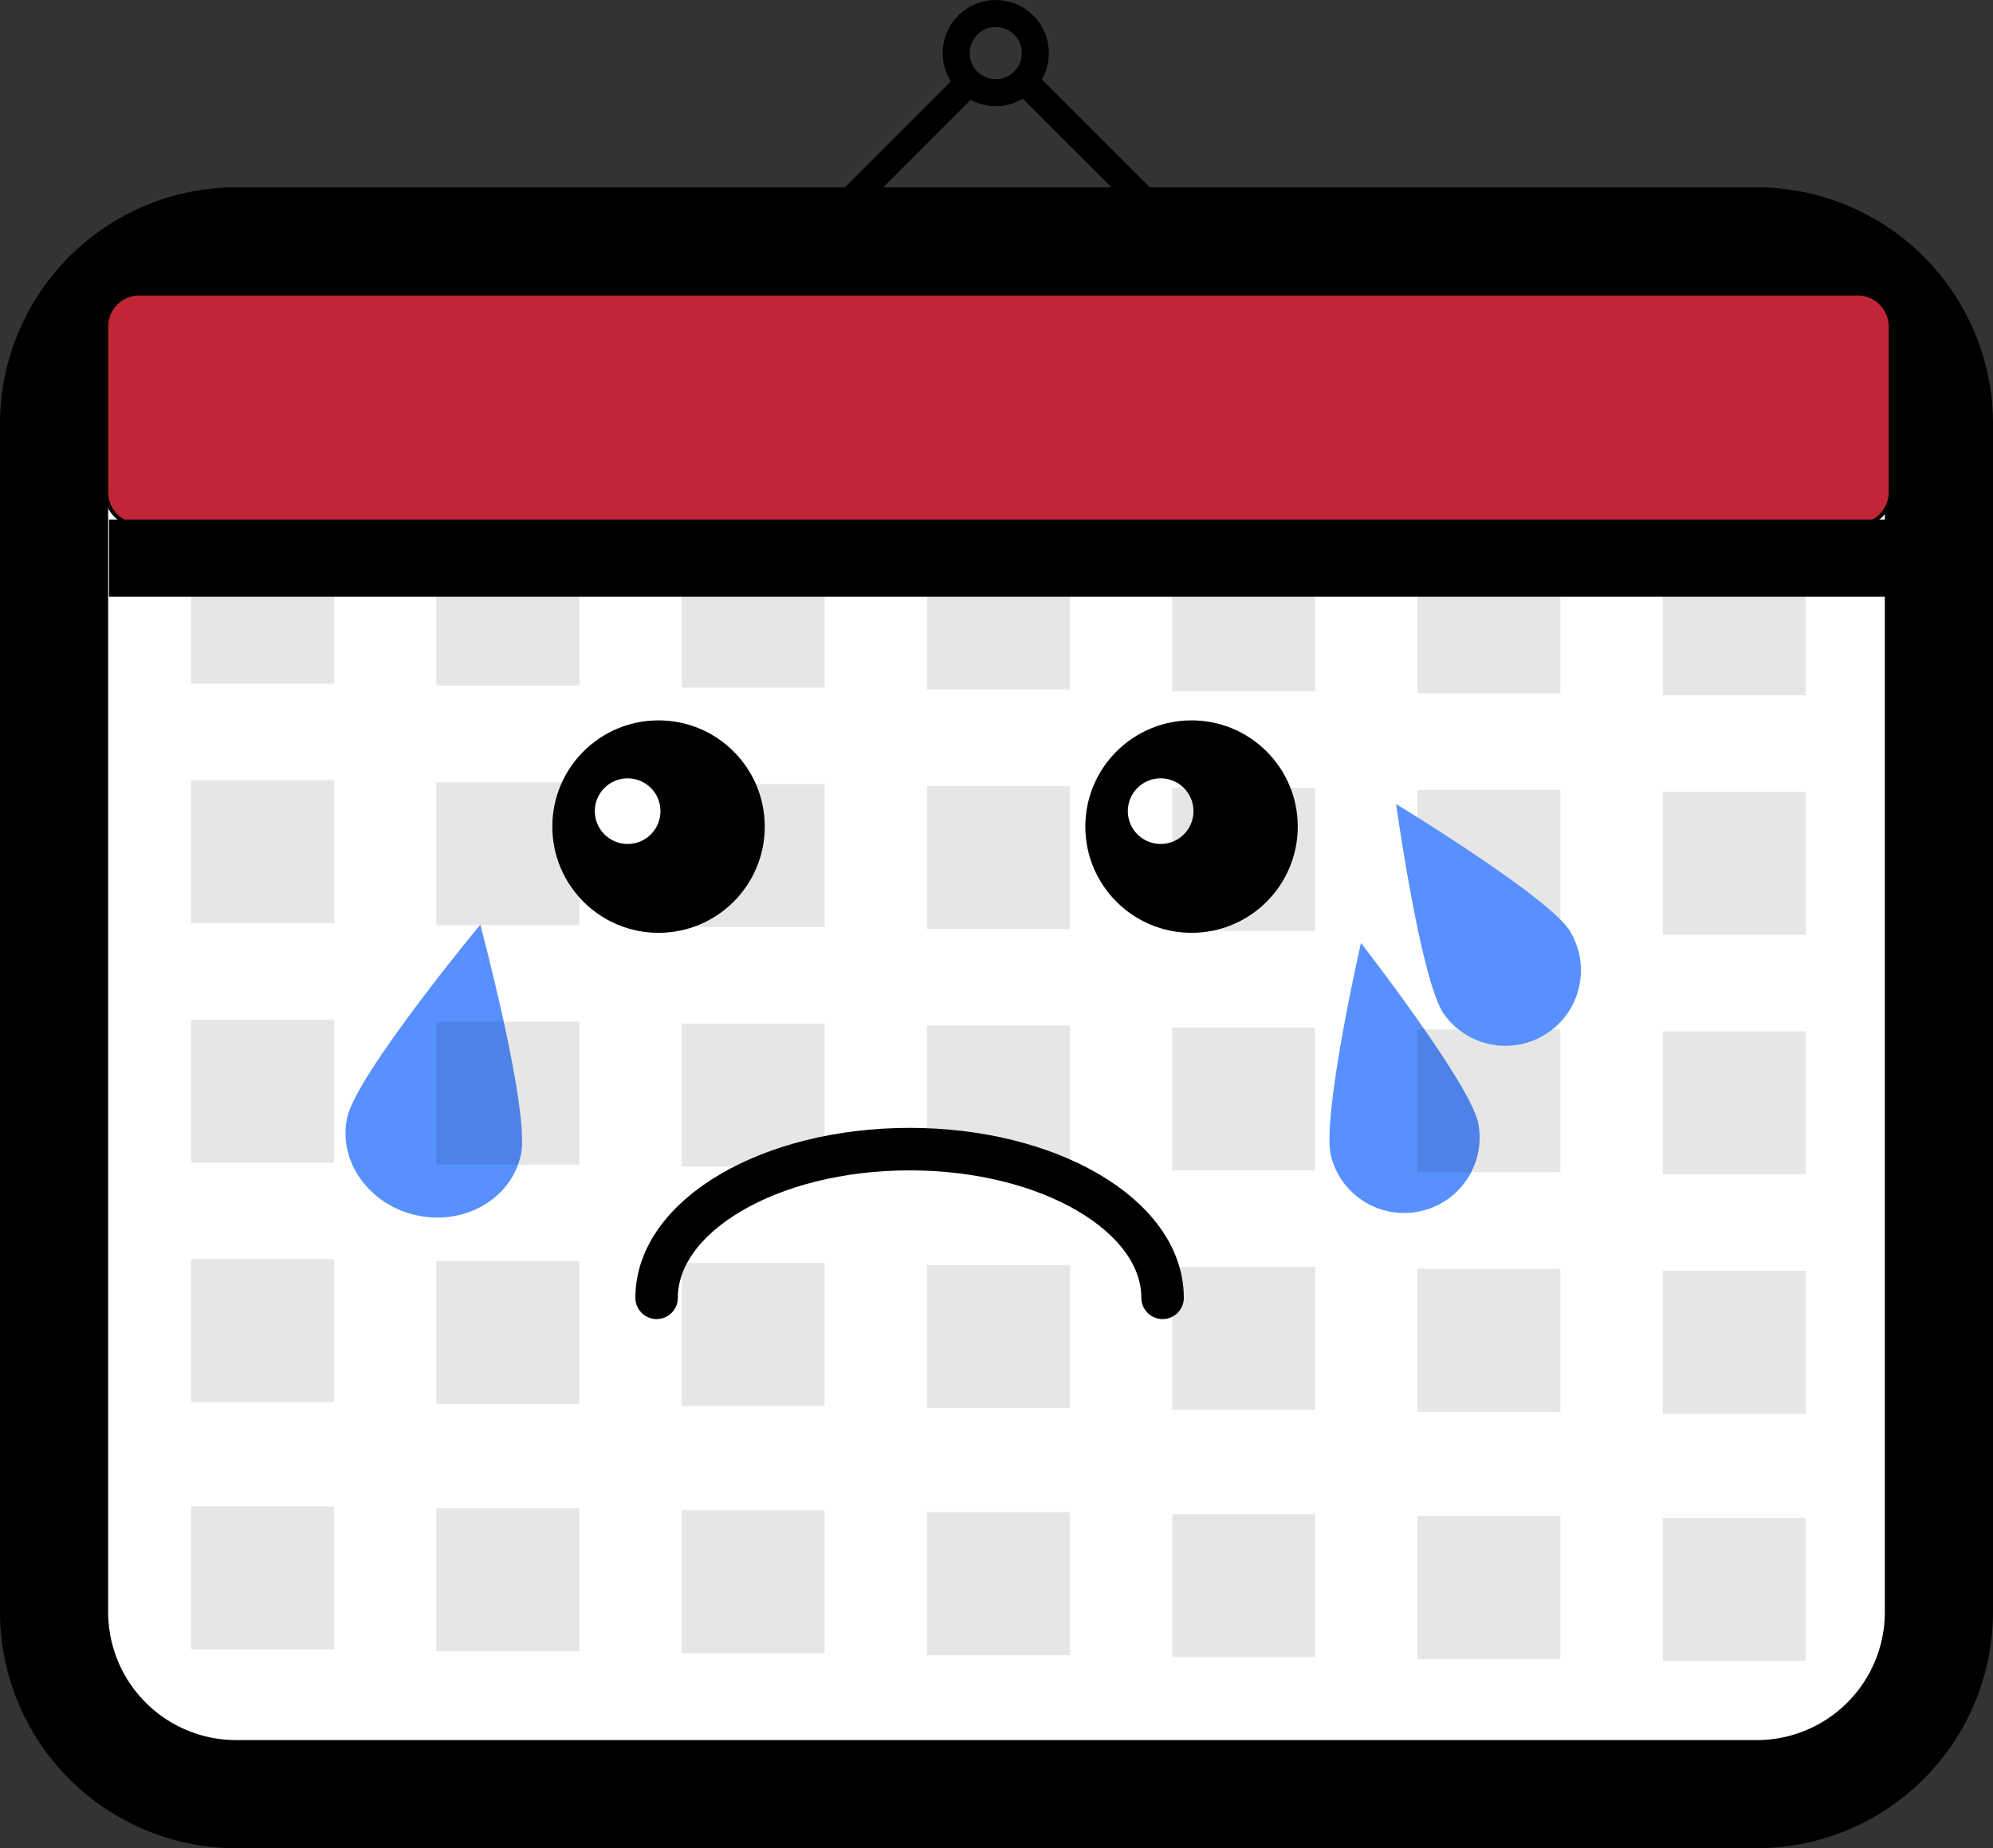 <svg id="Layer_1" data-name="Layer 1" xmlns="http://www.w3.org/2000/svg" viewBox="0 0 516 478.5"><rect x="0" y="0" width="516" height="478.5" fill="#333333" stroke="none"/><defs><style>.cls-1,.cls-6{fill:#fff;}.cls-2{fill:#c22536;}.cls-3,.cls-4{fill:none;}.cls-3,.cls-4,.cls-6{stroke:#000;stroke-linejoin:round;}.cls-3{stroke-width:20px;}.cls-4{stroke-width:7px;}.cls-5{fill:#5890ff;}.cls-6{stroke-linecap:round;stroke-width:11px;}.cls-7{opacity:0.1;}</style></defs><title>sadCalenderOptionOne</title><rect class="cls-1" x="14" y="62.5" width="488" height="402" rx="47.17" ry="47.17"/><path d="M480.83,154A33.17,33.17,0,0,1,514,187.17V494.83A33.17,33.17,0,0,1,480.83,528H87.17A33.17,33.17,0,0,1,54,494.83V187.17A33.17,33.17,0,0,1,87.17,154H480.83m0-28H87.17A61.24,61.24,0,0,0,26,187.17V494.83A61.24,61.24,0,0,0,87.17,556H480.83A61.24,61.24,0,0,0,542,494.83V187.17A61.24,61.24,0,0,0,480.83,126Z" transform="translate(-26 -77.5)"/><rect class="cls-2" x="27.5" y="76" width="462" height="60" rx="8.57" ry="8.57"/><path d="M506.93,154a8.07,8.07,0,0,1,8.07,8.07v42.86a8.07,8.07,0,0,1-8.07,8.07H62.07A8.07,8.07,0,0,1,54,204.93V162.07A8.07,8.07,0,0,1,62.07,154H506.93m0-1H62.07A9.08,9.08,0,0,0,53,162.07v42.86A9.08,9.08,0,0,0,62.07,214H506.93a9.08,9.08,0,0,0,9.07-9.07V162.07a9.08,9.08,0,0,0-9.07-9.07Z" transform="translate(-26 -77.5)"/><line class="cls-3" x1="28.22" y1="144.5" x2="488.22" y2="144.5"/><circle class="cls-4" cx="257.81" cy="13.75" r="10.25"/><line class="cls-4" x1="251.22" y1="21" x2="219.22" y2="53"/><line class="cls-4" x1="265.22" y1="21" x2="297.22" y2="53"/><circle cx="170.5" cy="214" r="27.5"/><circle class="cls-1" cx="162.5" cy="210" r="8.5"/><circle cx="308.5" cy="214" r="27.5"/><circle class="cls-1" cx="300.5" cy="210" r="8.5"/><path class="cls-5" d="M408.67,368a19.54,19.54,0,0,1-38.09,8.71c-2.39-10.47,7.78-55.08,7.78-55.08S406.27,357.57,408.67,368Z" transform="translate(-26 -77.5)"/><path class="cls-5" d="M160.87,376.42c-2.4,11.33-14.42,18.38-26.85,15.75s-20.55-14-18.15-25.28,34.48-50,34.48-50S163.27,365.09,160.87,376.42Z" transform="translate(-26 -77.5)"/><path class="cls-6" d="M196,413.5c0-21.26,29.33-38.5,65.5-38.5S327,392.24,327,413.5" transform="translate(-26 -77.5)"/><rect class="cls-7" x="49.5" y="326" width="37" height="37"/><rect class="cls-7" x="113" y="326.5" width="37" height="37"/><rect class="cls-7" x="176.5" y="327" width="37" height="37"/><rect class="cls-7" x="240" y="327.5" width="37" height="37"/><rect class="cls-7" x="303.5" y="328" width="37" height="37"/><rect class="cls-7" x="367" y="328.5" width="37" height="37"/><rect class="cls-7" x="430.5" y="329" width="37" height="37"/><rect class="cls-7" x="49.5" y="390" width="37" height="37"/><rect class="cls-7" x="113" y="390.5" width="37" height="37"/><rect class="cls-7" x="176.5" y="391" width="37" height="37"/><rect class="cls-7" x="240" y="391.5" width="37" height="37"/><rect class="cls-7" x="303.5" y="392" width="37" height="37"/><rect class="cls-7" x="367" y="392.5" width="37" height="37"/><rect class="cls-7" x="430.5" y="393" width="37" height="37"/><rect class="cls-7" x="49.5" y="264" width="37" height="37"/><rect class="cls-7" x="113" y="264.5" width="37" height="37"/><rect class="cls-7" x="176.5" y="265" width="37" height="37"/><rect class="cls-7" x="240" y="265.5" width="37" height="37"/><rect class="cls-7" x="303.5" y="266" width="37" height="37"/><rect class="cls-7" x="367" y="266.5" width="37" height="37"/><rect class="cls-7" x="430.5" y="267" width="37" height="37"/><rect class="cls-7" x="49.5" y="202" width="37" height="37"/><rect class="cls-7" x="113" y="202.5" width="37" height="37"/><rect class="cls-7" x="176.5" y="203" width="37" height="37"/><rect class="cls-7" x="240" y="203.5" width="37" height="37"/><rect class="cls-7" x="303.5" y="204" width="37" height="37"/><rect class="cls-7" x="367" y="204.5" width="37" height="37"/><rect class="cls-7" x="430.5" y="205" width="37" height="37"/><rect class="cls-7" x="49.5" y="140" width="37" height="37"/><rect class="cls-7" x="113" y="140.5" width="37" height="37"/><rect class="cls-7" x="176.5" y="141" width="37" height="37"/><rect class="cls-7" x="240" y="141.5" width="37" height="37"/><rect class="cls-7" x="303.5" y="142" width="37" height="37"/><rect class="cls-7" x="367" y="142.5" width="37" height="37"/><rect class="cls-7" x="430.5" y="143" width="37" height="37"/><path class="cls-5" d="M432.27,318.24a19.54,19.54,0,0,1-32.51,21.67c-6-8.94-12.3-54.25-12.3-54.25S426.32,309.3,432.27,318.24Z" transform="translate(-26 -77.5)"/></svg>